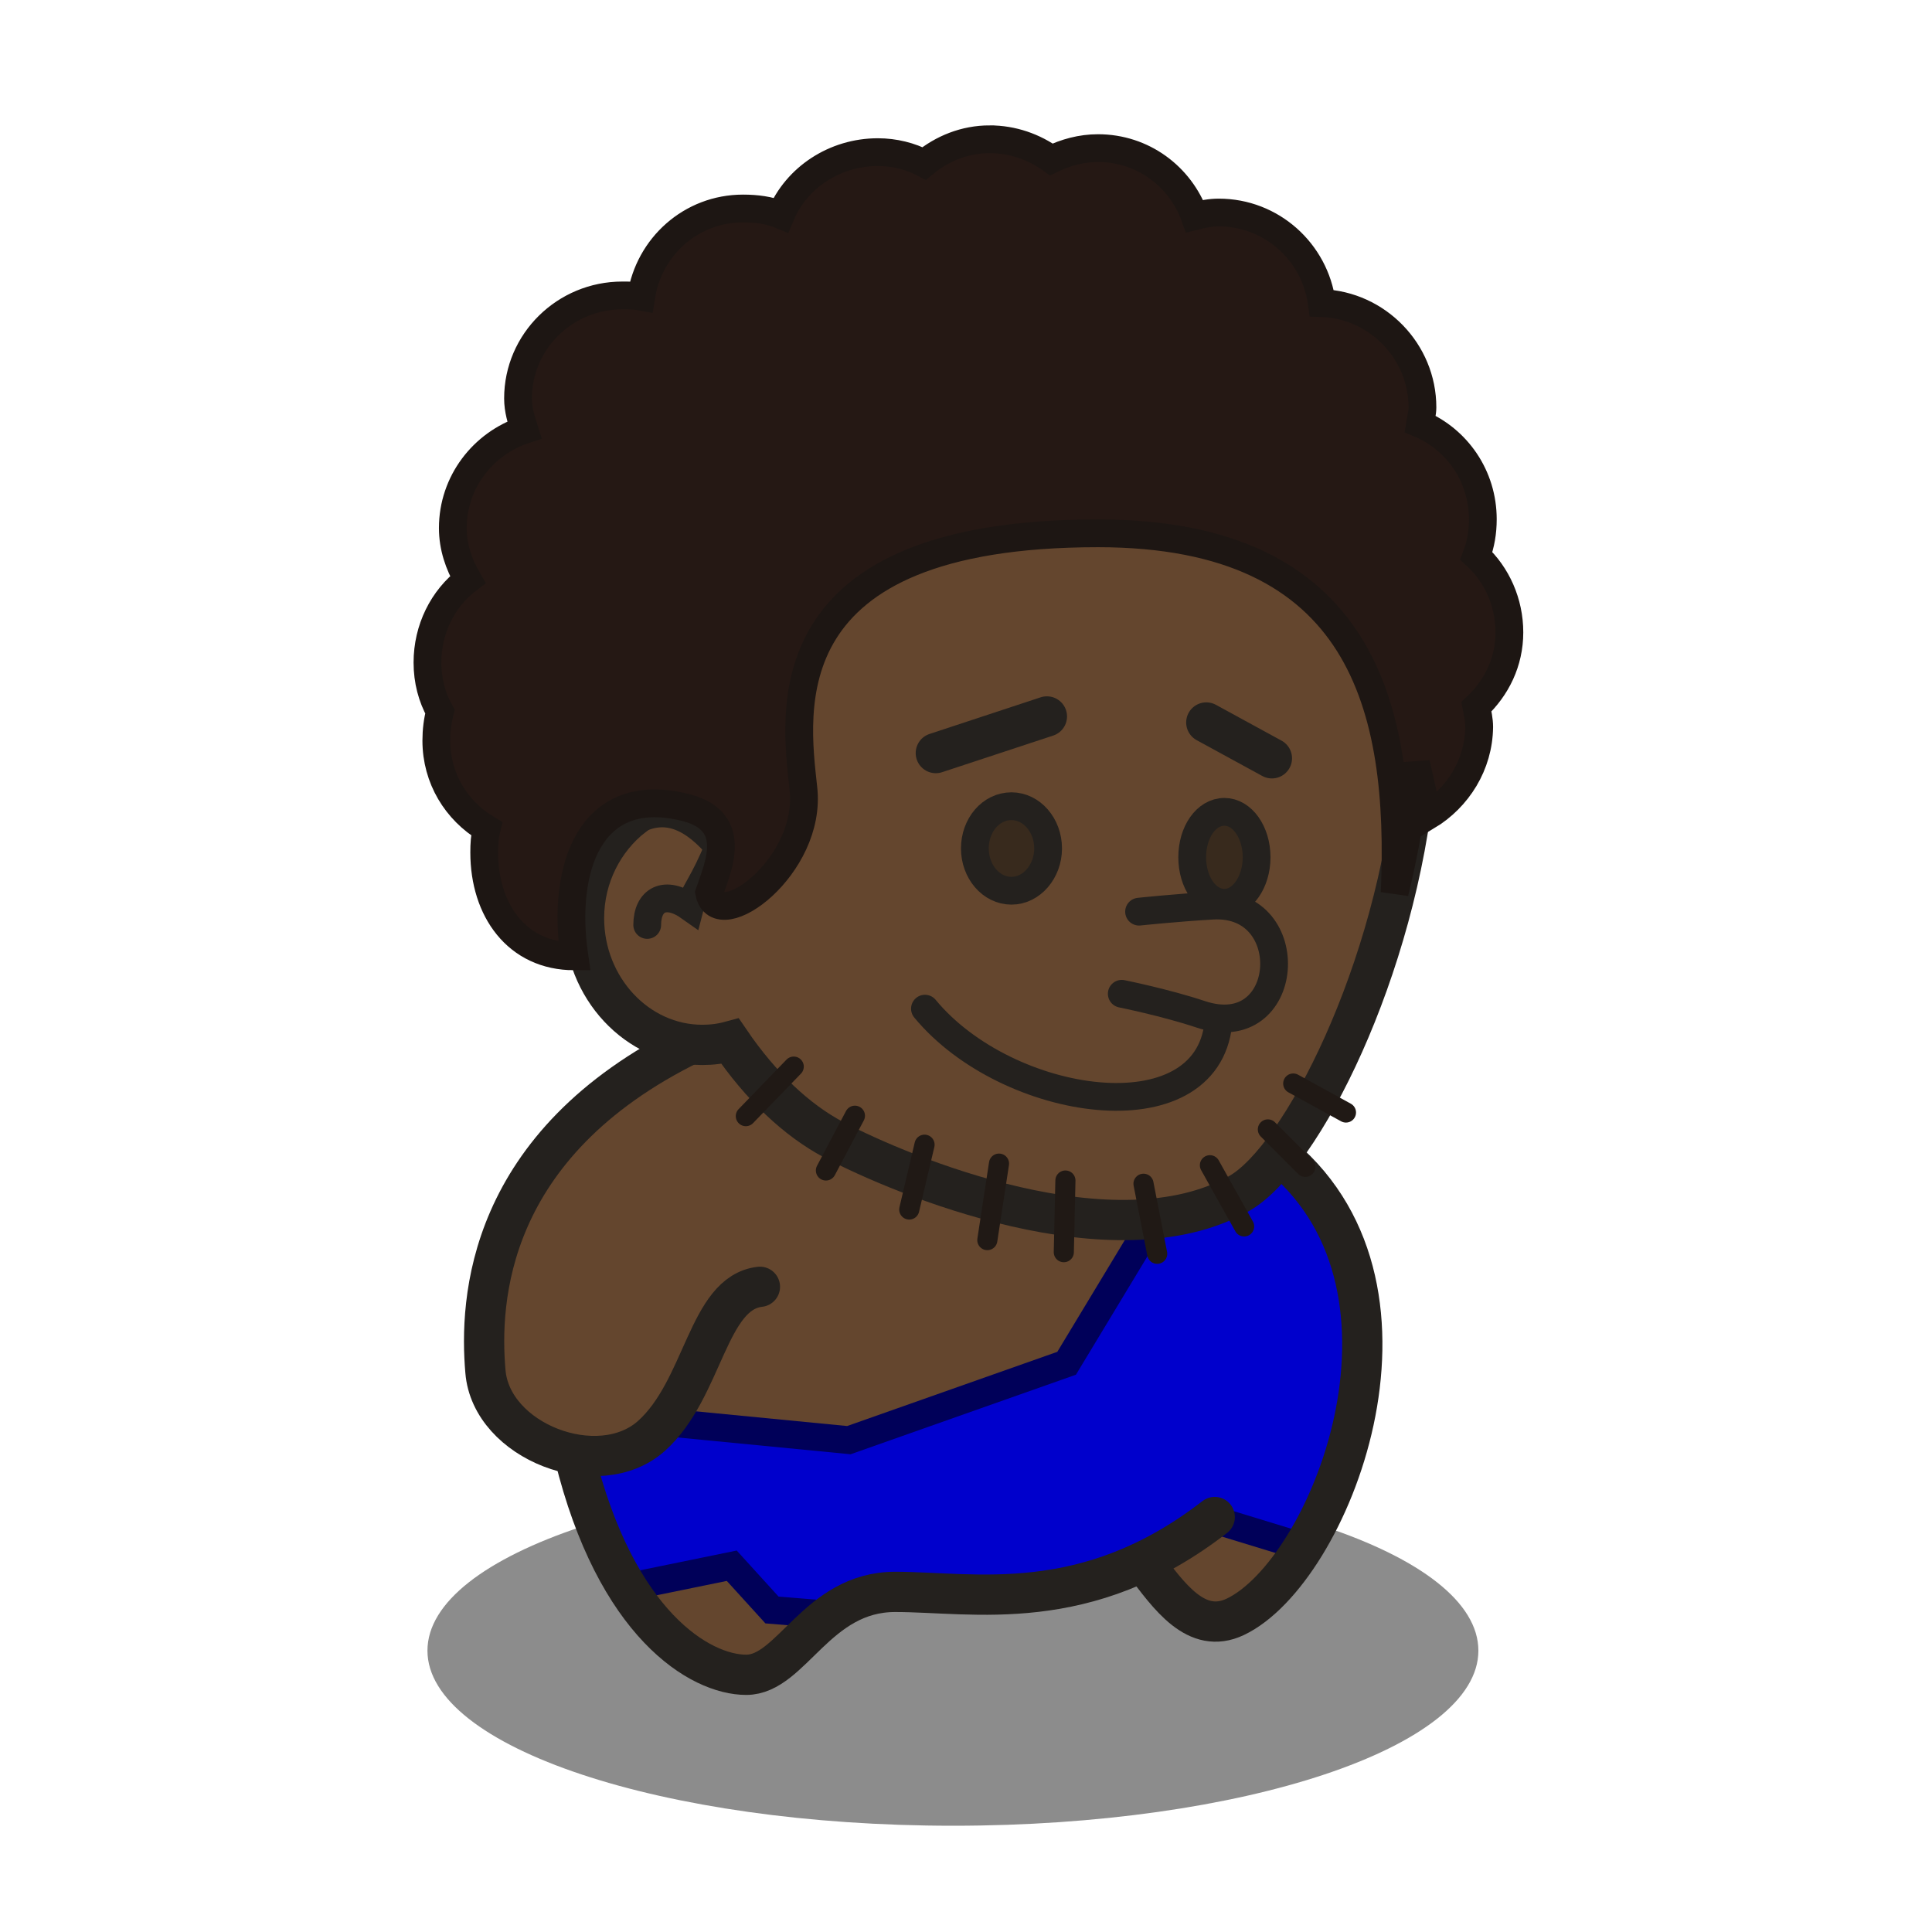 <?xml version="1.0" encoding="UTF-8" standalone="no"?>
<svg
   xmlns:dc="http://purl.org/dc/elements/1.1/"
   xmlns:cc="http://creativecommons.org/ns#"
   xmlns:rdf="http://www.w3.org/1999/02/22-rdf-syntax-ns#"
   xmlns:svg="http://www.w3.org/2000/svg"
   xmlns="http://www.w3.org/2000/svg"
   id="svg2"
   version="1.1"
   viewBox="0 0 48 48"
   width="100%"
   height="100%">
  <defs
     id="defs4" />
  <path
     d="m 36.73,41.01 c 0,2.4 -5.84,4.35 -13.05,4.35 -7.21,0 -13.06,-1.95 -13.06,-4.35 0,-2.41 5.85,-4.35 13.06,-4.35 7.21,0 13.05,1.94 13.05,4.35 z"
     id="p3206"
     style="display:inline;overflow:visible;visibility:visible;fill:#1a1a1a;fill-opacity:0.5;fill-rule:evenodd;stroke:none;marker:none;enable-background:accumulate" />
  <path
     d="m 17.4,25.84 c -5.1,2.5 -5.49,6.5 -5.34,8.25 0.09,1.07 1.13,1.84 2.22,2.03 l 0,0.03 c 1.03,4.22 3.11,5.47 4.25,5.47 1.13,0 1.76,-2.06 3.72,-2.06 1.57,0 3.69,0.36 6.12,-0.78 l 0.06,0.06 c 0.62,0.82 1.28,1.77 2.25,1.31 2.34,-1.11 5.12,-8.04 1.16,-11.4 L 17.4,25.84 Z"
     id="p3208"
     style="display:inline;overflow:visible;visibility:visible;fill:#64462e;fill-opacity:1;fill-rule:evenodd;stroke:none;marker:none;enable-background:accumulate" />
  <path
     d="m 29.84,28.34 -3.34,5.53 -5.41,1.91 -4.53,-0.44 -2.25,0.97 c 0.34,1.33 0.79,2.34 1.28,3.12 l 2.59,-0.53 1,1.1 1.47,0.12 c 0.43,-0.31 0.93,-0.56 1.6,-0.56 1.57,0 3.69,0.36 6.12,-0.78 l 0.06,0.06 c 0.1,0.13 0.18,0.27 0.28,0.41 l 1.63,-1.44 2.03,0.62 c 1.61,-2.56 2.47,-7.14 -0.53,-9.68 l -2,-0.41 z"
     id="p2537"
     style="display:inline;overflow:visible;visibility:visible;opacity:1;fill:#0000cc;fill-opacity:1;fill-rule:evenodd;stroke:none;marker:none;enable-background:accumulate" />
  <path
     d="m 29.84,28.34 -3.34,5.53 -5.41,1.91 -4.53,-0.44 m 13.78,2.47 2.03,0.62 m -16.78,1 2.59,-0.53 1,1.1 1.47,0.12"
     id="p2542"
     style="display:inline;overflow:visible;visibility:visible;opacity:1;fill:none;fill-opacity:1;fill-rule:evenodd;stroke:#000059;stroke-width:0.69;stroke-linecap:butt;stroke-linejoin:miter;stroke-miterlimit:4;stroke-dasharray:none;stroke-dashoffset:0;stroke-opacity:1;marker:none;enable-background:accumulate" />
  <path
     d="m 17.17,25.93 c -5.1,2.5 -5.26,6.4 -5.11,8.14 0.14,1.75 2.81,2.77 4.12,1.61 1.31,-1.17 1.39,-3.56 2.7,-3.71"
     id="p3234"
     style="display:inline;overflow:visible;visibility:visible;fill:none;fill-opacity:1;fill-rule:evenodd;stroke:#24211e;stroke-width:1;stroke-linecap:round;stroke-linejoin:miter;stroke-miterlimit:4;stroke-dasharray:none;stroke-dashoffset:0;stroke-opacity:1;marker:none;enable-background:accumulate" />
  <path
     d="m 14.27,36.16 c 1.03,4.21 3.13,5.45 4.27,5.45 1.13,0 1.75,-2.06 3.7,-2.06 1.96,0 4.74,0.62 7.94,-1.86"
     id="p3236"
     style="display:inline;overflow:visible;visibility:visible;fill:none;fill-opacity:1;fill-rule:evenodd;stroke:#24211e;stroke-width:1;stroke-linecap:round;stroke-linejoin:miter;stroke-miterlimit:4;stroke-dasharray:none;stroke-dashoffset:0;stroke-opacity:1;marker:none;enable-background:accumulate" />
  <path
     d="m 28.42,38.83 c 0.62,0.82 1.3,1.8 2.27,1.34 2.34,-1.11 5.13,-8.06 1.16,-11.42"
     id="p3238"
     style="display:inline;overflow:visible;visibility:visible;fill:none;fill-opacity:1;fill-rule:evenodd;stroke:#24211e;stroke-width:1;stroke-linecap:butt;stroke-linejoin:miter;stroke-miterlimit:4;stroke-dasharray:none;stroke-dashoffset:0;stroke-opacity:1;marker:none;enable-background:accumulate" />
  <path
     style="display:inline;overflow:visible;visibility:visible;fill:#64462e;fill-opacity:1;fill-rule:evenodd;stroke:none;marker:none;enable-background:accumulate"
     id="p3212"
     d="m 24.64,7.4 c -6.93,-0.3 -10.95,4.81 -8.91,12.88 -0.73,0.57 -1.22,1.49 -1.22,2.53 0,1.73 1.32,3.15 2.94,3.15 0.24,0 0.47,-0.03 0.69,-0.09 0.77,1.13 1.66,1.96 2.56,2.44 1.75,0.92 7,3.09 10.09,1.34 C 33.88,27.9 40.27,10.92 28.01,7.93 26.83,7.62 25.7,7.45 24.64,7.4 Z" />
  <path
     style="display:inline;overflow:visible;visibility:visible;fill:none;fill-opacity:1;fill-rule:evenodd;stroke:#24211e;stroke-width:1;stroke-linecap:round;stroke-linejoin:miter;stroke-miterlimit:4;stroke-dasharray:none;stroke-dashoffset:0;stroke-opacity:1;marker:none;enable-background:accumulate"
     id="p3222"
     d="M 23.25,18.71 26.01,17.8" />
  <path
     style="display:inline;overflow:visible;visibility:visible;fill:none;fill-opacity:1;fill-rule:evenodd;stroke:#24211e;stroke-width:1;stroke-linecap:round;stroke-linejoin:miter;stroke-miterlimit:4;stroke-dasharray:none;stroke-dashoffset:0;stroke-opacity:1;marker:none;enable-background:accumulate"
     id="p3224"
     d="m 29.97,17.95 1.63,0.89" />
  <path
     style="display:inline;fill:none;fill-rule:evenodd;stroke:#24211e;stroke-width:1;stroke-linecap:butt;stroke-linejoin:miter;stroke-miterlimit:4;stroke-dasharray:none;stroke-opacity:1"
     id="p3241"
     d="m 24.64,7.4 c -6.93,-0.3 -10.95,4.81 -8.91,12.88 -0.73,0.57 -1.22,1.49 -1.22,2.53 0,1.73 1.32,3.15 2.94,3.15 0.24,0 0.47,-0.03 0.69,-0.09 0.77,1.13 1.66,1.96 2.56,2.44 1.75,0.92 7,3.09 10.09,1.34 C 33.88,27.9 40.27,10.92 28.01,7.93 26.83,7.62 25.7,7.45 24.64,7.4 Z" />
  <path
     style="display:inline;overflow:visible;visibility:visible;fill:none;fill-opacity:1;fill-rule:evenodd;stroke:#24211e;stroke-width:0.69;stroke-linecap:round;stroke-linejoin:miter;stroke-miterlimit:4;stroke-dasharray:none;stroke-dashoffset:0;stroke-opacity:1;marker:none;enable-background:accumulate"
     id="p3243"
     d="m 15.63,20.49 c 0.94,-0.64 1.69,-0.07 2.22,0.55 -0.35,0.88 -0.62,1.15 -0.71,1.5 -0.62,-0.44 -1.06,-0.18 -1.06,0.44" />
  <g
     style="display:inline"
     id="g3245">
    <path
       style="display:inline;fill:none;fill-rule:evenodd;stroke:#201915;stroke-width:0.5;stroke-linecap:round;stroke-linejoin:miter;stroke-miterlimit:4;stroke-dasharray:none;stroke-opacity:1"
       id="p3247"
       d="m 19.72,26.5 -1.19,1.23" />
    <path
       style="display:inline;fill:none;fill-rule:evenodd;stroke:#201915;stroke-width:0.5;stroke-linecap:round;stroke-linejoin:miter;stroke-miterlimit:4;stroke-dasharray:none;stroke-opacity:1"
       id="p3249"
       d="m 21.24,27.72 -0.72,1.36" />
    <path
       style="display:inline;fill:none;fill-rule:evenodd;stroke:#201915;stroke-width:0.5;stroke-linecap:round;stroke-linejoin:miter;stroke-miterlimit:4;stroke-dasharray:none;stroke-opacity:1"
       id="p3252"
       d="m 22.97,28.44 -0.38,1.61" />
    <path
       style="display:inline;fill:none;fill-rule:evenodd;stroke:#201915;stroke-width:0.5;stroke-linecap:round;stroke-linejoin:miter;stroke-miterlimit:4;stroke-dasharray:none;stroke-opacity:1"
       id="p3254"
       d="m 24.82,28.91 -0.29,1.9" />
    <path
       style="display:inline;fill:none;fill-rule:evenodd;stroke:#201915;stroke-width:0.5;stroke-linecap:round;stroke-linejoin:miter;stroke-miterlimit:4;stroke-dasharray:none;stroke-opacity:1"
       id="p3256"
       d="m 26.47,29.33 -0.04,1.78" />
    <path
       style="display:inline;fill:none;fill-rule:evenodd;stroke:#201915;stroke-width:0.5;stroke-linecap:round;stroke-linejoin:miter;stroke-miterlimit:4;stroke-dasharray:none;stroke-opacity:1"
       id="p3258"
       d="m 28.41,29.41 0.34,1.74" />
    <path
       style="display:inline;fill:none;fill-rule:evenodd;stroke:#201915;stroke-width:0.5;stroke-linecap:round;stroke-linejoin:miter;stroke-miterlimit:4;stroke-dasharray:none;stroke-opacity:1"
       id="p3260"
       d="m 30.06,28.95 0.85,1.52" />
    <path
       style="display:inline;fill:none;fill-rule:evenodd;stroke:#201915;stroke-width:0.5;stroke-linecap:round;stroke-linejoin:miter;stroke-miterlimit:4;stroke-dasharray:none;stroke-opacity:1"
       id="p3262"
       d="m 31.5,28.06 0.93,0.93" />
    <path
       style="display:inline;fill:none;fill-rule:evenodd;stroke:#201915;stroke-width:0.5;stroke-linecap:round;stroke-linejoin:miter;stroke-miterlimit:4;stroke-dasharray:none;stroke-opacity:1"
       id="p3264"
       d="m 32.13,26.92 1.31,0.72" />
  </g>
  <path
     style="display:inline;overflow:visible;visibility:visible;opacity:1;fill:#251814;fill-opacity:1;fill-rule:evenodd;stroke:#1d1613;stroke-width:0.69;stroke-linecap:butt;stroke-linejoin:miter;stroke-miterlimit:4;stroke-dasharray:none;stroke-dashoffset:0;stroke-opacity:1;marker:none;enable-background:accumulate"
     id="p3439"
     d="m 24.59,3.46 c -0.62,0 -1.18,0.23 -1.63,0.6 -0.34,-0.18 -0.74,-0.28 -1.15,-0.28 -1.07,0 -2.02,0.63 -2.41,1.56 -0.29,-0.12 -0.61,-0.16 -0.94,-0.16 -1.29,0 -2.34,0.95 -2.53,2.19 -0.16,-0.03 -0.3,-0.03 -0.47,-0.03 -1.42,0 -2.59,1.14 -2.59,2.56 0,0.28 0.08,0.53 0.16,0.78 -1.03,0.34 -1.78,1.3 -1.78,2.44 0,0.47 0.15,0.9 0.37,1.28 -0.62,0.47 -1,1.23 -1,2.06 0,0.45 0.11,0.86 0.31,1.22 -0.06,0.23 -0.09,0.47 -0.09,0.72 0,0.94 0.5,1.74 1.25,2.19 -0.05,0.2 -0.06,0.38 -0.06,0.59 0,1.43 0.81,2.58 2.24,2.58 -0.32,-2.18 0.38,-4.24 2.67,-3.72 1.45,0.31 0.91,1.47 0.68,2.14 0.21,1.07 2.56,-0.66 2.34,-2.59 -0.21,-1.94 -0.85,-6.34 7.32,-6.34 6.58,0 7.57,4.33 7.37,8.93 0.25,-1.04 0.45,-2.12 0.53,-3.22 0.09,0.41 0.2,0.84 0.28,1.32 0.76,-0.46 1.28,-1.28 1.29,-2.22 0,-0.17 -0.04,-0.34 -0.07,-0.5 0.5,-0.47 0.82,-1.11 0.82,-1.85 0,-0.74 -0.31,-1.43 -0.82,-1.9 0.11,-0.29 0.16,-0.59 0.16,-0.91 0,-1.07 -0.64,-1.98 -1.56,-2.37 0.02,-0.13 0.06,-0.27 0.06,-0.41 0,-1.39 -1.12,-2.54 -2.5,-2.59 -0.17,-1.27 -1.25,-2.25 -2.56,-2.25 -0.22,0 -0.4,0.04 -0.6,0.09 -0.36,-0.99 -1.29,-1.69 -2.4,-1.69 -0.42,0 -0.81,0.11 -1.16,0.28 -0.43,-0.31 -0.96,-0.5 -1.53,-0.5 z" />
  <path
     style="display:inline;overflow:visible;visibility:visible;opacity:1;fill:none;fill-opacity:1;fill-rule:evenodd;stroke:#24211e;stroke-width:0.69;stroke-linecap:round;stroke-linejoin:miter;stroke-miterlimit:4;stroke-dasharray:none;stroke-dashoffset:0;stroke-opacity:1;marker:none;enable-background:accumulate"
     id="p3315"
     d="m 28.3,22.65 c 0,0 0.95,-0.1 1.83,-0.15 2.19,-0.12 1.96,3.45 -0.3,2.7 -0.87,-0.29 -1.96,-0.51 -1.96,-0.51" />
  <path
     style="display:inline;overflow:visible;visibility:visible;opacity:1;fill:none;fill-opacity:1;fill-rule:evenodd;stroke:#24211e;stroke-width:0.69;stroke-linecap:round;stroke-linejoin:miter;stroke-miterlimit:4;stroke-dasharray:none;stroke-dashoffset:0;stroke-opacity:1;marker:none;enable-background:accumulate"
     id="p3321"
     d="m 22.98,25.06 c 2.04,2.47 7,3.2 7.29,0.36" />
  <path
     style="display:inline;overflow:visible;visibility:visible;opacity:1;fill:#382a1d;fill-opacity:1;fill-rule:evenodd;stroke:#24211e;stroke-width:0.69;stroke-linecap:round;stroke-linejoin:miter;stroke-miterlimit:4;stroke-dasharray:none;stroke-dashoffset:0;stroke-opacity:1;marker:none;enable-background:accumulate"
     id="p3323"
     d="m 26.04,21.08 c 0,0.57 -0.41,1.05 -0.91,1.05 -0.51,0 -0.91,-0.48 -0.91,-1.05 0,-0.58 0.4,-1.05 0.91,-1.05 0.5,0 0.91,0.47 0.91,1.05 l 0,0 z" />
  <path
     style="display:inline;overflow:visible;visibility:visible;opacity:1;fill:#382a1d;fill-opacity:1;fill-rule:evenodd;stroke:#24211e;stroke-width:0.69;stroke-linecap:round;stroke-linejoin:miter;stroke-miterlimit:4;stroke-dasharray:none;stroke-dashoffset:0;stroke-opacity:1;marker:none;enable-background:accumulate"
     id="p3325"
     d="m 31.22,21.3 c 0,0.62 -0.36,1.13 -0.8,1.13 -0.45,0 -0.8,-0.51 -0.8,-1.13 0,-0.63 0.35,-1.13 0.8,-1.13 0.44,0 0.8,0.5 0.8,1.13 l 0,0 z" />
</svg>
